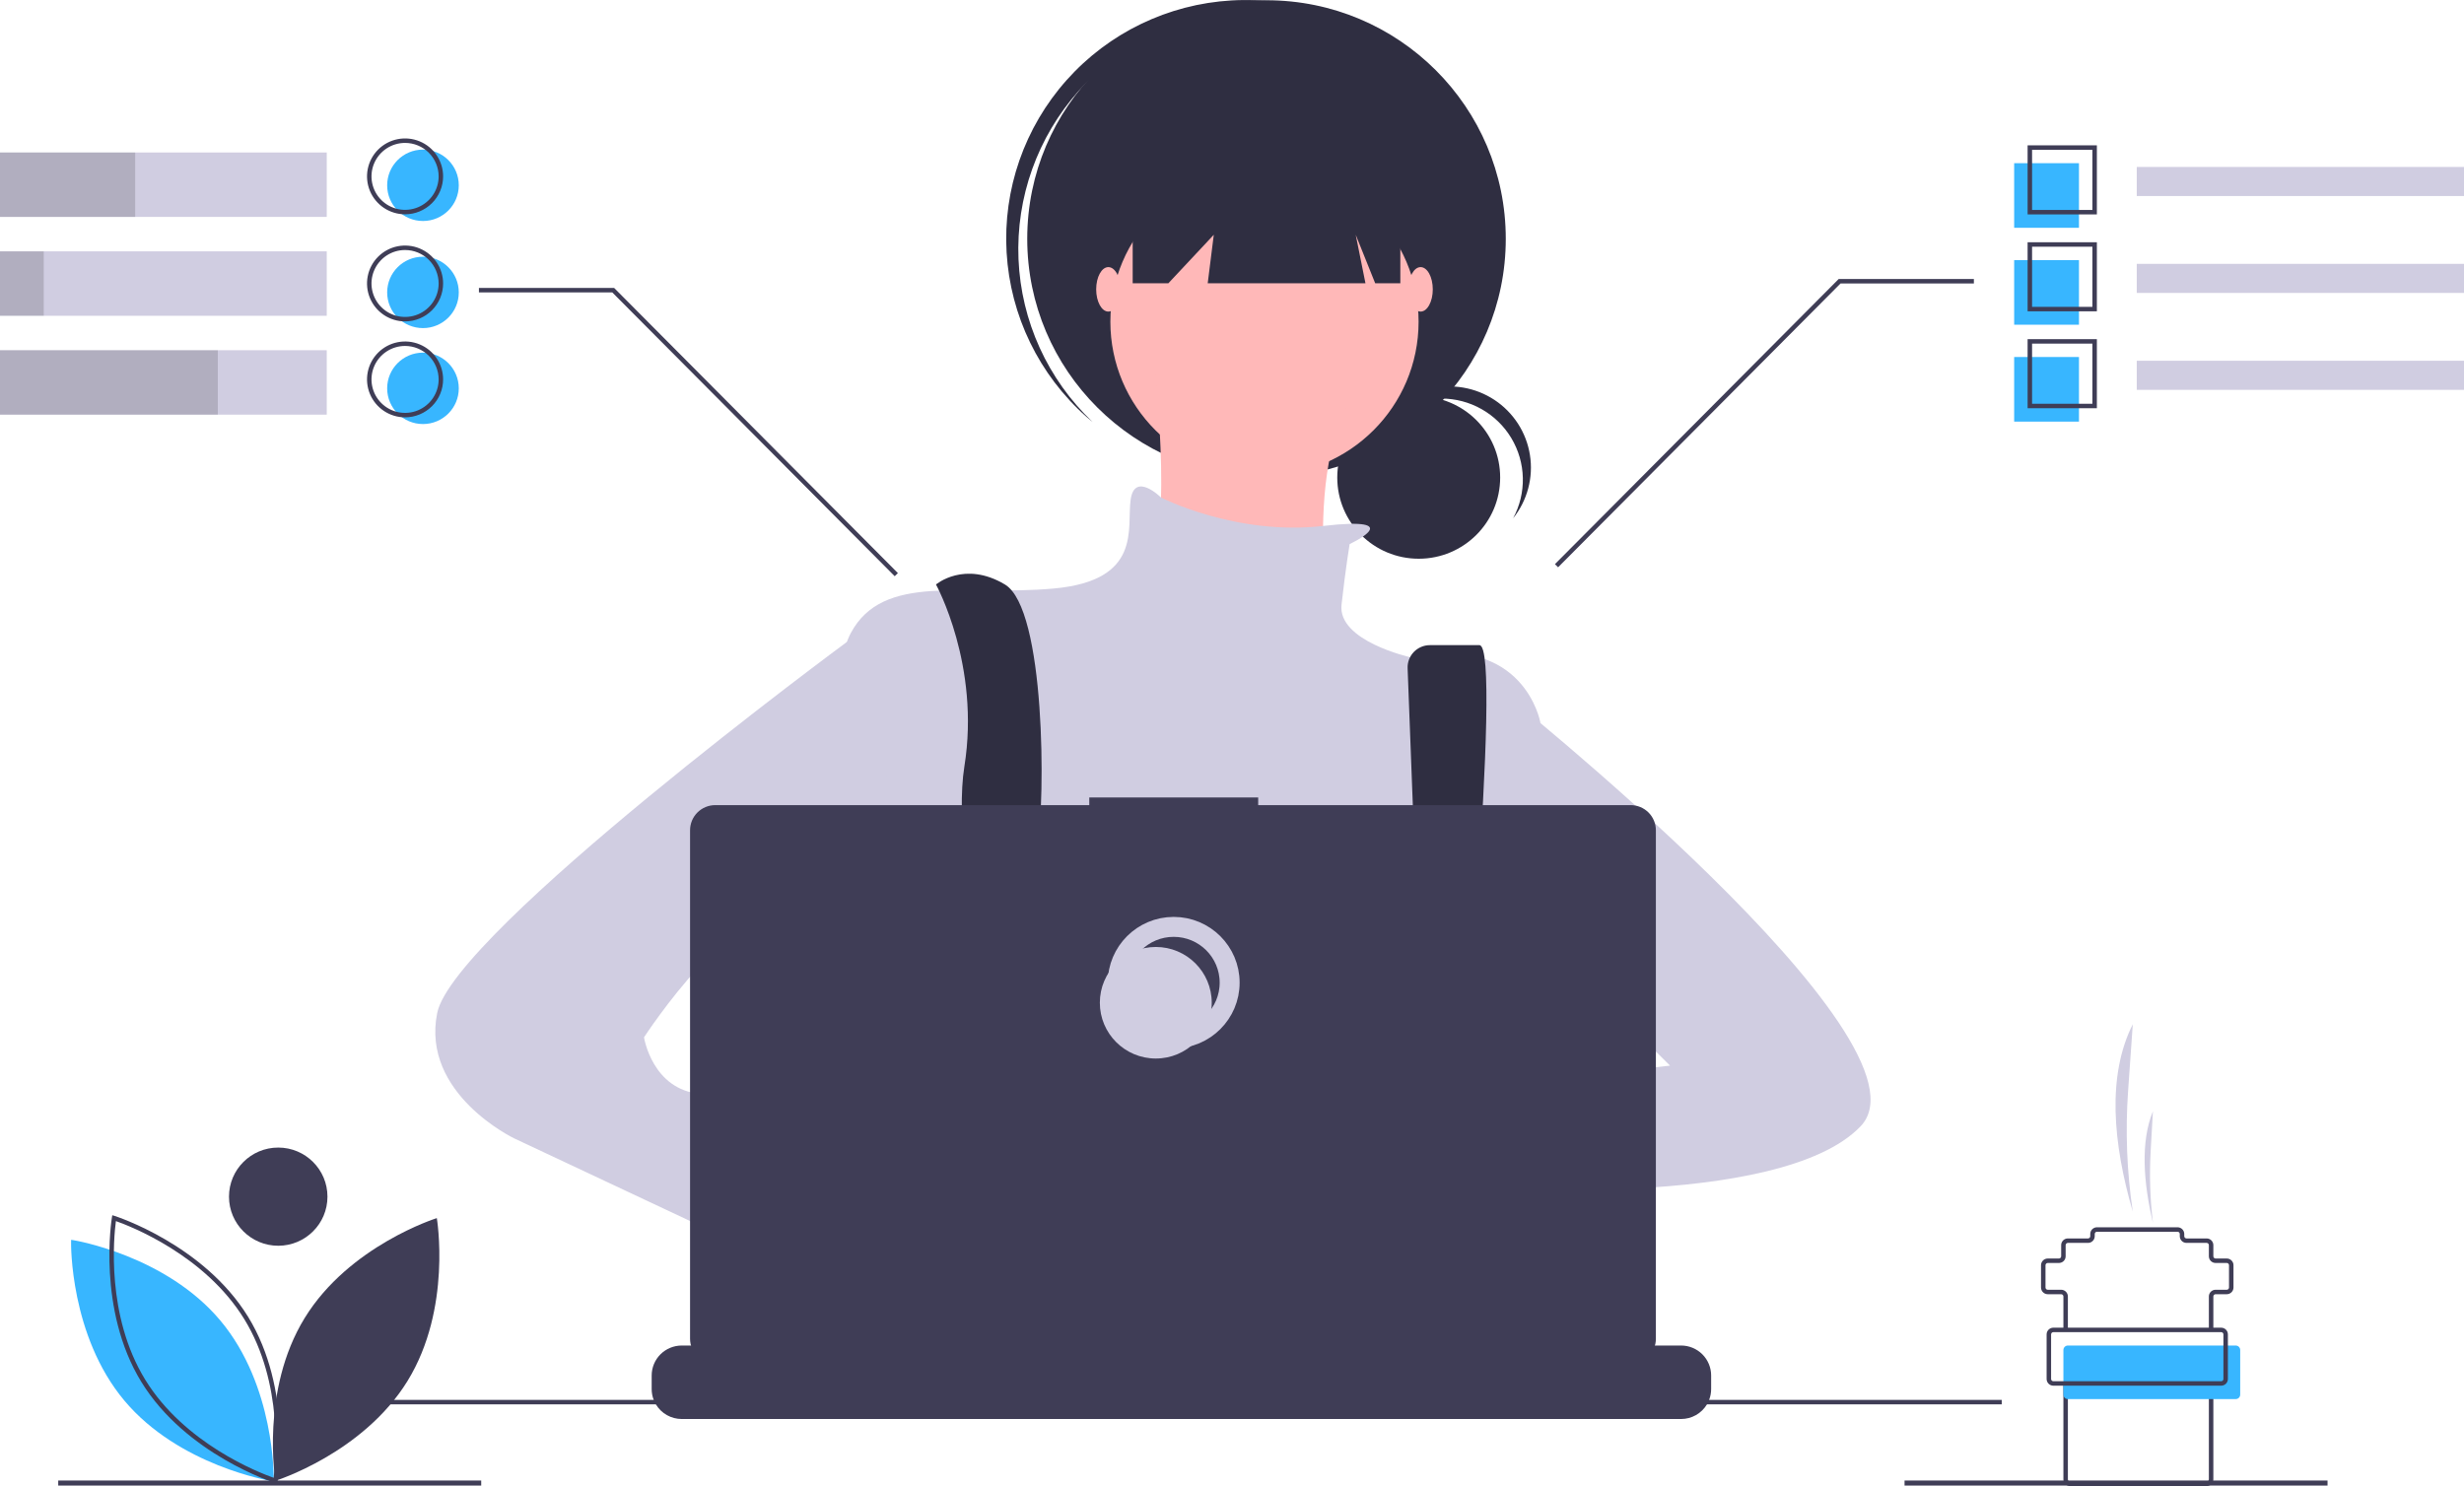<svg width="247" height="149" viewBox="0 0 247 149" fill="none" xmlns="http://www.w3.org/2000/svg">
<g clip-path="url(#clip0)">
<path d="M142.217 56.02C146.726 56.02 150.382 52.374 150.382 47.878C150.382 43.381 146.726 39.736 142.217 39.736C137.707 39.736 134.052 43.381 134.052 47.878C134.052 52.374 137.707 56.02 142.217 56.02Z" fill="#2F2E41"/>
<path d="M144.492 39.96C145.905 39.96 147.293 40.326 148.522 41.022C149.751 41.717 150.778 42.719 151.502 43.929C152.227 45.139 152.624 46.515 152.655 47.924C152.686 49.333 152.35 50.725 151.679 51.966C152.387 51.083 152.903 50.062 153.193 48.969C153.484 47.877 153.543 46.735 153.366 45.618C153.19 44.502 152.783 43.434 152.17 42.482C151.556 41.531 150.751 40.718 149.806 40.094C148.86 39.471 147.794 39.05 146.677 38.86C145.559 38.67 144.414 38.714 143.314 38.989C142.215 39.264 141.184 39.765 140.29 40.459C139.395 41.154 138.655 42.026 138.117 43.022C138.88 42.066 139.85 41.295 140.953 40.764C142.057 40.234 143.266 39.959 144.492 39.96Z" fill="#2F2E41"/>
<path d="M126.959 47.86C140.206 47.86 150.944 37.152 150.944 23.943C150.944 10.734 140.206 0.026 126.959 0.026C113.713 0.026 102.974 10.734 102.974 23.943C102.974 37.152 113.713 47.86 126.959 47.86Z" fill="#2F2E41"/>
<path d="M108.135 9.104C112.268 4.469 118.045 1.617 124.246 1.149C130.448 0.681 136.59 2.634 141.375 6.596C141.179 6.41 140.985 6.223 140.781 6.042C136.026 1.83 129.789 -0.328 123.439 0.045C117.09 0.418 111.149 3.29 106.924 8.03C102.698 12.77 100.533 18.99 100.906 25.321C101.278 31.653 104.157 37.577 108.91 41.792C109.113 41.973 109.323 42.143 109.531 42.316C105.025 38.041 102.36 32.188 102.099 25.991C101.839 19.795 104.003 13.74 108.135 9.104Z" fill="#2F2E41"/>
<path d="M126.756 47.658C135.287 47.658 142.204 40.761 142.204 32.254C142.204 23.746 135.287 16.849 126.756 16.849C118.224 16.849 111.308 23.746 111.308 32.254C111.308 40.761 118.224 47.658 126.756 47.658Z" fill="#FFB8B8"/>
<path d="M115.78 37.118C115.78 37.118 117.812 55.765 114.56 57.792C111.308 59.819 133.26 62.657 133.26 62.657C133.26 62.657 130.008 42.388 138.139 37.118H115.78Z" fill="#FFB8B8"/>
<path d="M135.293 54.549C135.293 54.549 141.346 51.73 132.628 52.734C123.91 53.738 116.389 49.887 116.389 49.887C116.389 49.887 113.747 47.252 113.341 50.09C112.934 52.928 114.56 58.197 105.617 59.008C96.673 59.819 88.543 57.387 85.29 63.467C82.038 69.548 83.664 95.897 83.664 95.897C83.664 95.897 89.762 117.787 94.64 121.03C99.519 124.273 142.204 119.814 142.204 119.814L154.399 97.924V72.385C154.399 72.385 152.773 63.467 141.391 65.9C141.391 65.9 134.073 64.278 134.48 60.63C134.886 56.981 135.293 54.549 135.293 54.549Z" fill="#D0CDE1"/>
<path d="M96.254 136.522C96.505 135.43 96.673 134.812 96.673 134.812L96.543 133.924L95.204 124.855L94.641 121.03C99.518 119.003 100.738 109.679 100.738 109.679L100.922 109.569L101.755 109.073V109.071L104.743 107.283L104.803 107.247L106.01 108.048L108.462 109.679C117.041 115.97 125.777 115.858 131.168 114.867C134.464 114.261 136.512 113.328 136.512 113.328L142.425 111.361L142.609 111.301L142.791 111.328L146.259 111.851L146.322 111.862L146.609 111.905L145.806 117.442L144.642 125.488C147.718 127.112 150.452 130.164 152.844 133.924C153.373 134.757 153.886 135.622 154.383 136.522C155.029 137.685 155.646 138.895 156.234 140.134C156.305 140.282 156.375 140.432 156.445 140.582C156.671 141.067 156.895 141.557 157.113 142.049H95.177C95.258 141.555 95.338 141.083 95.417 140.629C95.421 140.613 95.424 140.598 95.426 140.582C95.455 140.43 95.482 140.282 95.507 140.134C95.78 138.658 96.045 137.425 96.254 136.522Z" fill="#2F2E41"/>
<path d="M93.827 58.603C93.827 58.603 98.299 66.71 96.673 76.845C95.047 86.979 101.551 112.112 101.551 112.112L106.43 110.896C106.43 110.896 103.177 89.817 103.99 84.952C104.804 80.088 104.804 61.035 100.738 58.603C96.673 56.171 93.827 58.603 93.827 58.603Z" fill="#2F2E41"/>
<path d="M141.105 67.028L142.814 111.91L146.066 113.936C146.066 113.936 150.741 64.684 148.302 64.684H143.339C143.035 64.684 142.735 64.745 142.456 64.865C142.177 64.984 141.926 65.159 141.717 65.378C141.508 65.597 141.346 65.856 141.241 66.14C141.135 66.424 141.089 66.726 141.105 67.028Z" fill="#2F2E41"/>
<path d="M103.787 111.099C104.91 111.099 105.82 110.191 105.82 109.072C105.82 107.953 104.91 107.045 103.787 107.045C102.665 107.045 101.755 107.953 101.755 109.072C101.755 110.191 102.665 111.099 103.787 111.099Z" fill="#38B6FF"/>
<path d="M144.44 113.126C145.562 113.126 146.472 112.218 146.472 111.099C146.472 109.979 145.562 109.072 144.44 109.072C143.317 109.072 142.407 109.979 142.407 111.099C142.407 112.218 143.317 113.126 144.44 113.126Z" fill="#38B6FF"/>
<path d="M113.544 12.998V28.402H117.121L121.674 23.538L121.065 28.402H136.878L135.902 23.538L137.854 28.402H140.374V12.998H113.544Z" fill="#2F2E41"/>
<path d="M111.105 31.24C111.778 31.24 112.324 30.242 112.324 29.011C112.324 27.779 111.778 26.781 111.105 26.781C110.431 26.781 109.885 27.779 109.885 29.011C109.885 30.242 110.431 31.24 111.105 31.24Z" fill="#FFB8B8"/>
<path d="M142.407 31.24C143.081 31.24 143.627 30.242 143.627 29.011C143.627 27.779 143.081 26.781 142.407 26.781C141.733 26.781 141.187 27.779 141.187 29.011C141.187 30.242 141.733 31.24 142.407 31.24Z" fill="#FFB8B8"/>
<path d="M150.741 110.896C150.741 110.896 132.244 107.45 131.024 113.531C129.805 119.612 151.554 116.977 151.554 116.977L150.741 110.896Z" fill="#FFB8B8"/>
<path d="M150.334 69.143C150.334 69.143 194.645 104.41 186.515 112.923C178.384 121.436 147.489 119.004 147.489 119.004L149.521 108.869L167.408 106.842L158.465 97.924L150.334 98.735V69.143Z" fill="#D0CDE1"/>
<path d="M84.884 127.922L90.575 132.381C90.575 132.381 94.64 144.947 100.738 141.299C106.836 137.651 95.047 124.679 95.047 124.679L88.136 122.246L84.884 127.922Z" fill="#FFB8B8"/>
<path d="M90.575 62.657L84.899 64.36C84.899 64.36 45.451 93.465 43.825 101.572C42.199 109.68 51.549 114.139 51.549 114.139L86.916 130.759L90.575 121.03L73.908 112.518C73.908 112.518 75.127 110.085 70.249 109.68C65.371 109.275 64.558 104.005 64.558 104.005C64.558 104.005 74.314 89.006 79.599 92.249C84.884 95.492 86.51 97.924 86.51 97.924L90.575 62.657Z" fill="#D0CDE1"/>
<path d="M171.531 137.911V139.269C171.532 139.641 171.463 140.011 171.327 140.358C171.267 140.513 171.194 140.663 171.11 140.806C170.842 141.253 170.463 141.624 170.009 141.881C169.554 142.138 169.041 142.273 168.519 142.273H68.339C67.817 142.273 67.303 142.138 66.849 141.881C66.394 141.624 66.015 141.253 65.748 140.806C65.663 140.663 65.59 140.513 65.53 140.358C65.394 140.011 65.325 139.641 65.326 139.269V137.911C65.326 137.516 65.404 137.126 65.555 136.761C65.707 136.396 65.928 136.065 66.208 135.786C66.488 135.507 66.82 135.286 67.186 135.135C67.551 134.984 67.943 134.906 68.339 134.906H74.114V134.273C74.113 134.257 74.117 134.241 74.123 134.225C74.129 134.21 74.138 134.196 74.15 134.185C74.162 134.173 74.176 134.164 74.191 134.158C74.206 134.151 74.223 134.148 74.239 134.148H77.252C77.269 134.148 77.285 134.151 77.3 134.158C77.315 134.164 77.329 134.173 77.341 134.185C77.353 134.196 77.362 134.21 77.368 134.225C77.374 134.241 77.378 134.257 77.378 134.273V134.906H79.26V134.273C79.26 134.257 79.263 134.241 79.269 134.225C79.276 134.21 79.285 134.196 79.297 134.185C79.308 134.173 79.322 134.164 79.337 134.158C79.353 134.151 79.369 134.148 79.385 134.148H82.398C82.415 134.148 82.431 134.151 82.447 134.158C82.462 134.164 82.476 134.173 82.487 134.185C82.499 134.196 82.508 134.21 82.514 134.225C82.521 134.241 82.524 134.257 82.524 134.273V134.906H84.409V134.273C84.409 134.257 84.412 134.241 84.418 134.225C84.424 134.21 84.433 134.196 84.445 134.185C84.457 134.173 84.471 134.164 84.486 134.158C84.501 134.151 84.518 134.148 84.534 134.148H87.547C87.564 134.148 87.58 134.151 87.595 134.158C87.61 134.164 87.624 134.173 87.636 134.185C87.648 134.196 87.657 134.21 87.663 134.225C87.669 134.241 87.673 134.257 87.673 134.273V134.906H89.555V134.273C89.555 134.257 89.558 134.241 89.564 134.225C89.571 134.21 89.58 134.196 89.592 134.185C89.603 134.173 89.617 134.164 89.632 134.158C89.648 134.151 89.664 134.148 89.68 134.148H92.693C92.71 134.148 92.726 134.151 92.742 134.158C92.757 134.164 92.771 134.173 92.782 134.185C92.794 134.196 92.803 134.21 92.809 134.225C92.816 134.241 92.819 134.257 92.819 134.273V134.906H94.701V134.273C94.701 134.257 94.704 134.241 94.711 134.225C94.717 134.21 94.726 134.196 94.738 134.185C94.75 134.173 94.763 134.164 94.779 134.158C94.794 134.151 94.81 134.148 94.827 134.148H97.84C97.856 134.148 97.873 134.151 97.888 134.158C97.903 134.164 97.917 134.173 97.929 134.185C97.94 134.196 97.95 134.21 97.956 134.225C97.962 134.241 97.966 134.257 97.965 134.273V134.906H99.85V134.273C99.85 134.257 99.853 134.241 99.859 134.225C99.866 134.21 99.875 134.196 99.887 134.185C99.898 134.173 99.912 134.164 99.927 134.158C99.943 134.151 99.959 134.148 99.975 134.148H102.988C103.005 134.148 103.021 134.151 103.037 134.158C103.052 134.164 103.066 134.173 103.077 134.185C103.089 134.196 103.098 134.21 103.105 134.225C103.111 134.241 103.114 134.257 103.114 134.273V134.906H104.996V134.273C104.996 134.257 105 134.241 105.006 134.225C105.012 134.21 105.021 134.196 105.033 134.185C105.045 134.173 105.059 134.164 105.074 134.158C105.089 134.151 105.105 134.148 105.122 134.148H128.723C128.739 134.148 128.756 134.151 128.771 134.158C128.786 134.164 128.8 134.173 128.812 134.185C128.823 134.196 128.832 134.21 128.839 134.225C128.845 134.241 128.848 134.257 128.848 134.273V134.906H130.733V134.273C130.733 134.257 130.736 134.241 130.742 134.225C130.749 134.21 130.758 134.196 130.769 134.185C130.781 134.173 130.795 134.164 130.81 134.158C130.826 134.151 130.842 134.148 130.858 134.148H133.871C133.904 134.148 133.936 134.162 133.96 134.185C133.983 134.209 133.997 134.24 133.997 134.273V134.906H135.879V134.273C135.879 134.257 135.882 134.241 135.889 134.225C135.895 134.21 135.904 134.196 135.916 134.185C135.928 134.173 135.941 134.164 135.957 134.158C135.972 134.151 135.988 134.148 136.005 134.148H139.018C139.034 134.148 139.051 134.151 139.066 134.158C139.081 134.164 139.095 134.173 139.107 134.185C139.118 134.196 139.127 134.21 139.134 134.225C139.14 134.241 139.143 134.257 139.143 134.273V134.906H141.026V134.273C141.025 134.257 141.029 134.241 141.035 134.225C141.041 134.21 141.051 134.196 141.062 134.185C141.074 134.173 141.088 134.164 141.103 134.158C141.118 134.151 141.135 134.148 141.151 134.148H144.164C144.181 134.148 144.197 134.151 144.212 134.158C144.227 134.164 144.241 134.173 144.253 134.185C144.265 134.196 144.274 134.21 144.28 134.225C144.286 134.241 144.29 134.257 144.29 134.273V134.906H146.174V134.273C146.174 134.257 146.177 134.241 146.184 134.225C146.19 134.21 146.199 134.196 146.211 134.185C146.223 134.173 146.236 134.164 146.252 134.158C146.267 134.151 146.283 134.148 146.3 134.148H149.313C149.346 134.148 149.377 134.162 149.4 134.185C149.423 134.209 149.436 134.24 149.436 134.273V134.906H151.321V134.273C151.321 134.257 151.324 134.241 151.33 134.225C151.336 134.21 151.346 134.196 151.357 134.185C151.369 134.173 151.383 134.164 151.398 134.158C151.413 134.151 151.43 134.148 151.446 134.148H154.459C154.476 134.148 154.492 134.151 154.507 134.158C154.522 134.164 154.536 134.173 154.548 134.185C154.56 134.196 154.569 134.21 154.575 134.225C154.582 134.241 154.585 134.257 154.585 134.273V134.906H156.467V134.273C156.467 134.257 156.47 134.241 156.476 134.225C156.483 134.21 156.492 134.196 156.504 134.185C156.515 134.173 156.529 134.164 156.544 134.158C156.56 134.151 156.576 134.148 156.593 134.148H159.605C159.622 134.148 159.638 134.151 159.654 134.158C159.669 134.164 159.683 134.173 159.694 134.185C159.706 134.196 159.715 134.21 159.722 134.225C159.728 134.241 159.731 134.257 159.731 134.273V134.906H168.519C168.914 134.906 169.306 134.984 169.672 135.135C170.037 135.286 170.369 135.507 170.649 135.786C170.929 136.065 171.151 136.396 171.302 136.761C171.454 137.126 171.532 137.516 171.531 137.911Z" fill="#3F3D56"/>
<path d="M200.662 140.357H36.22V140.804H200.662V140.357Z" fill="#3F3D56"/>
<path d="M163.465 80.724H126.125V79.956H109.193V80.724H71.699C71.029 80.724 70.387 80.989 69.913 81.462C69.44 81.934 69.174 82.575 69.174 83.243V134.228C69.174 134.896 69.44 135.536 69.913 136.009C70.387 136.481 71.029 136.746 71.699 136.746H163.465C164.135 136.746 164.777 136.481 165.251 136.009C165.724 135.536 165.991 134.896 165.991 134.228V83.243C165.991 82.912 165.925 82.584 165.798 82.279C165.671 81.973 165.485 81.695 165.251 81.462C165.016 81.228 164.738 81.042 164.431 80.916C164.125 80.789 163.796 80.724 163.465 80.724Z" fill="#3F3D56"/>
<path d="M117.655 104.117C120.753 104.117 123.264 101.613 123.264 98.524C123.264 95.435 120.753 92.931 117.655 92.931C114.558 92.931 112.047 95.435 112.047 98.524C112.047 101.613 114.558 104.117 117.655 104.117Z" stroke="#D0CDE1" stroke-width="2" stroke-miterlimit="10"/>
<path d="M115.861 106.13C118.958 106.13 121.469 103.626 121.469 100.537C121.469 97.449 118.958 94.945 115.861 94.945C112.763 94.945 110.252 97.449 110.252 100.537C110.252 103.626 112.763 106.13 115.861 106.13Z" fill="#D0CDE1"/>
<path d="M48.238 148.441H5.837V148.947H48.238V148.441Z" fill="#3F3D56"/>
<path d="M233.32 148.441H190.919V148.947H233.32V148.441Z" fill="#3F3D56"/>
<path d="M30.542 132.147C26.075 139.419 27.612 148.465 27.612 148.465C27.612 148.465 36.391 145.72 40.858 138.448C45.324 131.176 43.788 122.131 43.788 122.131C43.788 122.131 35.008 124.875 30.542 132.147Z" fill="#3F3D56"/>
<path d="M27.429 148.525L27.175 148.485C27.084 148.47 17.942 146.96 12.467 140.428C6.992 133.896 7.124 124.657 7.126 124.564L7.131 124.308L7.385 124.348C7.477 124.362 16.619 125.873 22.093 132.405C27.568 138.937 27.436 148.176 27.435 148.268L27.429 148.525Z" fill="#38B6FF"/>
<path d="M27.79 148.755L27.545 148.678C27.456 148.65 18.634 145.824 14.174 138.565C9.715 131.306 11.199 122.185 11.214 122.093L11.257 121.841L11.503 121.917C11.591 121.945 20.414 124.771 24.873 132.03C29.332 139.29 27.848 148.411 27.833 148.502L27.79 148.755ZM11.619 122.429C11.416 123.96 10.607 131.9 14.557 138.331C18.507 144.762 25.969 147.651 27.428 148.166C27.631 146.635 28.441 138.695 24.49 132.264C20.54 125.833 13.079 122.945 11.619 122.429H11.619Z" fill="#3F3D56"/>
<path d="M27.89 124.902C30.616 124.902 32.826 122.698 32.826 119.98C32.826 117.262 30.616 115.058 27.89 115.058C25.165 115.058 22.955 117.262 22.955 119.98C22.955 122.698 25.165 124.902 27.89 124.902Z" fill="#3F3D56"/>
<path d="M89.689 57.773L61.376 29.317H48.009V28.869H61.563L61.629 28.936L90.008 57.459L89.689 57.773Z" fill="#3F3D56"/>
<path d="M156.189 56.878L184.502 28.422H197.869V27.975H184.315L184.249 28.041L155.87 56.564L156.189 56.878Z" fill="#3F3D56"/>
<path d="M32.754 15.288H6.10352e-05V21.748H32.754V15.288Z" fill="#D0CDE1"/>
<path d="M32.754 25.201H6.10352e-05V31.661H32.754V25.201Z" fill="#D0CDE1"/>
<path d="M32.754 35.114H6.10352e-05V41.574H32.754V35.114Z" fill="#D0CDE1"/>
<path opacity="0.15" d="M13.55 15.288H-7.62939e-06V21.748H13.55V15.288Z" fill="black"/>
<path opacity="0.15" d="M4.387 25.201H0V31.661H4.387V25.201Z" fill="black"/>
<path opacity="0.15" d="M21.836 35.114H6.10352e-05V41.574H21.836V35.114Z" fill="black"/>
<path d="M247 16.739H214.196V19.654H247V16.739Z" fill="#D0CDE1"/>
<path d="M208.403 16.362H201.907V22.839H208.403V16.362Z" fill="#38B6FF"/>
<path d="M208.403 26.078H201.907V32.556H208.403V26.078Z" fill="#38B6FF"/>
<path d="M208.403 35.794H201.907V42.272H208.403V35.794Z" fill="#38B6FF"/>
<path d="M210.198 21.497H203.254V14.572H210.198V21.497ZM203.702 21.05H209.749V15.02H203.702V21.05Z" fill="#3F3D56"/>
<path d="M247 26.455H214.196V29.37H247V26.455Z" fill="#D0CDE1"/>
<path d="M210.198 31.213H203.254V24.289H210.198V31.213ZM203.702 30.766H209.749V24.736H203.702V30.766Z" fill="#3F3D56"/>
<path d="M247 36.172H214.196V39.087H247V36.172Z" fill="#D0CDE1"/>
<path d="M210.198 40.93H203.254V34.005H210.198V40.93ZM203.702 40.482H209.749V34.452H203.702V40.482Z" fill="#3F3D56"/>
<path d="M42.401 22.158C44.383 22.158 45.99 20.556 45.99 18.579C45.99 16.602 44.383 15 42.401 15C40.418 15 38.811 16.602 38.811 18.579C38.811 20.556 40.418 22.158 42.401 22.158Z" fill="#38B6FF"/>
<path d="M42.401 32.896C44.383 32.896 45.99 31.294 45.99 29.317C45.99 27.34 44.383 25.738 42.401 25.738C40.418 25.738 38.811 27.34 38.811 29.317C38.811 31.294 40.418 32.896 42.401 32.896Z" fill="#38B6FF"/>
<path d="M42.401 42.516C44.383 42.516 45.99 40.913 45.99 38.936C45.99 36.96 44.383 35.357 42.401 35.357C40.418 35.357 38.811 36.96 38.811 38.936C38.811 40.913 40.418 42.516 42.401 42.516Z" fill="#38B6FF"/>
<path d="M40.606 21.487C39.852 21.487 39.114 21.264 38.487 20.846C37.86 20.428 37.371 19.834 37.082 19.14C36.794 18.445 36.718 17.68 36.865 16.942C37.012 16.204 37.376 15.527 37.909 14.995C38.442 14.463 39.122 14.101 39.862 13.954C40.602 13.807 41.368 13.883 42.065 14.171C42.762 14.458 43.358 14.946 43.777 15.571C44.196 16.197 44.42 16.932 44.42 17.684C44.419 18.692 44.016 19.659 43.301 20.372C42.586 21.085 41.617 21.486 40.606 21.487ZM40.606 14.329C39.94 14.329 39.29 14.525 38.736 14.894C38.183 15.263 37.752 15.787 37.497 16.4C37.242 17.013 37.175 17.688 37.305 18.339C37.435 18.99 37.756 19.588 38.226 20.057C38.697 20.526 39.297 20.846 39.949 20.975C40.602 21.105 41.279 21.038 41.894 20.784C42.508 20.53 43.034 20.1 43.404 19.548C43.774 18.997 43.971 18.348 43.971 17.684C43.97 16.794 43.615 15.941 42.984 15.312C42.353 14.683 41.498 14.329 40.606 14.329Z" fill="#3F3D56"/>
<path d="M40.606 32.225C39.852 32.225 39.114 32.002 38.487 31.584C37.86 31.166 37.371 30.572 37.082 29.878C36.794 29.183 36.718 28.418 36.865 27.68C37.012 26.942 37.376 26.265 37.909 25.733C38.442 25.201 39.122 24.839 39.862 24.692C40.602 24.546 41.368 24.621 42.065 24.909C42.762 25.197 43.358 25.684 43.777 26.309C44.196 26.935 44.42 27.67 44.42 28.422C44.419 29.43 44.016 30.397 43.301 31.11C42.586 31.823 41.617 32.224 40.606 32.225ZM40.606 25.067C39.94 25.067 39.29 25.263 38.736 25.632C38.183 26.001 37.752 26.525 37.497 27.138C37.242 27.751 37.175 28.426 37.305 29.077C37.435 29.728 37.756 30.326 38.226 30.795C38.697 31.264 39.297 31.584 39.949 31.713C40.602 31.843 41.279 31.776 41.894 31.522C42.508 31.268 43.034 30.838 43.404 30.286C43.774 29.735 43.971 29.086 43.971 28.422C43.97 27.532 43.615 26.68 42.984 26.05C42.353 25.421 41.498 25.068 40.606 25.067Z" fill="#3F3D56"/>
<path d="M40.606 41.845C39.852 41.845 39.114 41.621 38.487 41.204C37.86 40.786 37.371 40.192 37.082 39.497C36.794 38.802 36.718 38.037 36.865 37.3C37.012 36.562 37.376 35.884 37.909 35.352C38.442 34.821 39.122 34.458 39.862 34.312C40.602 34.165 41.368 34.24 42.065 34.528C42.762 34.816 43.358 35.303 43.777 35.929C44.196 36.554 44.42 37.289 44.42 38.041C44.419 39.05 44.016 40.017 43.301 40.729C42.586 41.442 41.617 41.843 40.606 41.845ZM40.606 34.686C39.94 34.686 39.29 34.883 38.736 35.252C38.183 35.62 37.752 36.144 37.497 36.757C37.242 37.371 37.175 38.045 37.305 38.696C37.435 39.347 37.756 39.945 38.226 40.414C38.697 40.884 39.297 41.203 39.949 41.333C40.602 41.462 41.279 41.396 41.894 41.142C42.508 40.888 43.034 40.458 43.404 39.906C43.774 39.354 43.971 38.705 43.971 38.041C43.97 37.152 43.615 36.299 42.984 35.67C42.353 35.041 41.498 34.687 40.606 34.686Z" fill="#3F3D56"/>
<path d="M221.874 133.341H221.425V129.985C221.425 129.807 221.496 129.636 221.622 129.511C221.749 129.385 221.92 129.314 222.098 129.314H223.22C223.279 129.314 223.336 129.29 223.378 129.248C223.42 129.206 223.444 129.149 223.444 129.09V126.853C223.444 126.794 223.42 126.737 223.378 126.695C223.336 126.653 223.279 126.629 223.22 126.629H222.098C221.92 126.629 221.749 126.558 221.622 126.433C221.496 126.307 221.425 126.136 221.425 125.958V124.84C221.425 124.78 221.401 124.724 221.359 124.682C221.317 124.64 221.26 124.616 221.201 124.616H219.182C219.003 124.616 218.832 124.545 218.706 124.419C218.58 124.293 218.509 124.123 218.509 123.945V123.721C218.509 123.662 218.485 123.605 218.443 123.563C218.401 123.521 218.344 123.498 218.284 123.497H210.208C210.148 123.498 210.091 123.521 210.049 123.563C210.007 123.605 209.984 123.662 209.984 123.721V123.945C209.983 124.123 209.912 124.293 209.786 124.419C209.66 124.545 209.489 124.616 209.311 124.616H207.292C207.232 124.616 207.175 124.64 207.133 124.682C207.091 124.724 207.067 124.78 207.067 124.84V125.958C207.067 126.136 206.996 126.307 206.87 126.433C206.744 126.558 206.573 126.629 206.394 126.629H205.272C205.213 126.629 205.156 126.653 205.114 126.695C205.072 126.737 205.048 126.794 205.048 126.853V129.09C205.048 129.149 205.072 129.206 205.114 129.248C205.156 129.29 205.213 129.314 205.272 129.314H206.619C206.797 129.314 206.968 129.385 207.094 129.511C207.22 129.636 207.291 129.807 207.292 129.985V133.341H206.843V129.985C206.843 129.926 206.819 129.869 206.777 129.827C206.735 129.785 206.678 129.761 206.619 129.761H205.272C205.094 129.761 204.923 129.69 204.797 129.564C204.671 129.439 204.6 129.268 204.599 129.09V126.853C204.6 126.675 204.671 126.505 204.797 126.379C204.923 126.253 205.094 126.182 205.272 126.182H206.394C206.454 126.182 206.511 126.158 206.553 126.116C206.595 126.074 206.618 126.018 206.619 125.958V124.84C206.619 124.662 206.69 124.491 206.816 124.365C206.942 124.24 207.113 124.169 207.292 124.169H209.311C209.37 124.169 209.427 124.145 209.469 124.103C209.511 124.061 209.535 124.004 209.535 123.945V123.721C209.535 123.543 209.606 123.373 209.732 123.247C209.858 123.121 210.03 123.05 210.208 123.05H218.284C218.463 123.05 218.634 123.121 218.76 123.247C218.886 123.373 218.957 123.543 218.957 123.721V123.945C218.957 124.004 218.981 124.061 219.023 124.103C219.065 124.145 219.122 124.169 219.182 124.169H221.201C221.379 124.169 221.55 124.24 221.676 124.365C221.803 124.491 221.874 124.662 221.874 124.84V125.958C221.874 126.018 221.897 126.074 221.939 126.116C221.982 126.158 222.039 126.182 222.098 126.182H223.22C223.398 126.182 223.569 126.253 223.695 126.379C223.822 126.505 223.893 126.675 223.893 126.853V129.09C223.893 129.268 223.822 129.439 223.695 129.564C223.569 129.69 223.398 129.761 223.22 129.761H222.098C222.039 129.761 221.982 129.785 221.939 129.827C221.897 129.869 221.874 129.926 221.874 129.985V133.341Z" fill="#3F3D56"/>
<path d="M221.201 149H207.516C207.337 149 207.166 148.929 207.04 148.803C206.914 148.677 206.843 148.507 206.843 148.329V138.709H207.292V148.329C207.292 148.388 207.315 148.445 207.357 148.487C207.399 148.529 207.456 148.553 207.516 148.553H221.201C221.26 148.553 221.317 148.529 221.359 148.487C221.401 148.445 221.425 148.388 221.425 148.329V138.709H221.874V148.329C221.874 148.507 221.803 148.677 221.676 148.803C221.55 148.929 221.379 149 221.201 149Z" fill="#3F3D56"/>
<path d="M224.117 134.906H207.292C207.044 134.906 206.843 135.107 206.843 135.354V139.828C206.843 140.075 207.044 140.275 207.292 140.275H224.117C224.365 140.275 224.566 140.075 224.566 139.828V135.354C224.566 135.107 224.365 134.906 224.117 134.906Z" fill="#38B6FF"/>
<path d="M222.659 138.933H205.833C205.655 138.933 205.484 138.862 205.358 138.736C205.231 138.611 205.161 138.44 205.16 138.262V133.788C205.161 133.61 205.231 133.439 205.358 133.314C205.484 133.188 205.655 133.117 205.833 133.117H222.659C222.837 133.117 223.008 133.188 223.135 133.314C223.261 133.439 223.332 133.61 223.332 133.788V138.262C223.332 138.44 223.261 138.611 223.135 138.736C223.008 138.862 222.837 138.933 222.659 138.933ZM205.833 133.564C205.774 133.564 205.717 133.588 205.675 133.63C205.633 133.672 205.609 133.729 205.609 133.788V138.262C205.609 138.321 205.633 138.378 205.675 138.42C205.717 138.462 205.774 138.486 205.833 138.486H222.659C222.718 138.486 222.775 138.462 222.818 138.42C222.86 138.378 222.883 138.321 222.883 138.262V133.788C222.883 133.729 222.86 133.672 222.818 133.63C222.775 133.588 222.718 133.564 222.659 133.564H205.833Z" fill="#3F3D56"/>
<path d="M213.798 121.484C213.201 117.478 213.044 113.419 213.328 109.379L213.798 102.693C211.208 107.83 211.793 114.592 213.798 121.484V121.484Z" fill="#D0CDE1"/>
<path d="M215.816 122.603C215.529 120.212 215.454 117.801 215.59 115.397L215.816 111.417C214.571 114.475 214.852 118.5 215.816 122.603Z" fill="#D0CDE1"/>
</g>
<defs>
<clipPath id="clip0">
<rect width="247" height="149" fill="white"/>
</clipPath>
</defs>
</svg>
